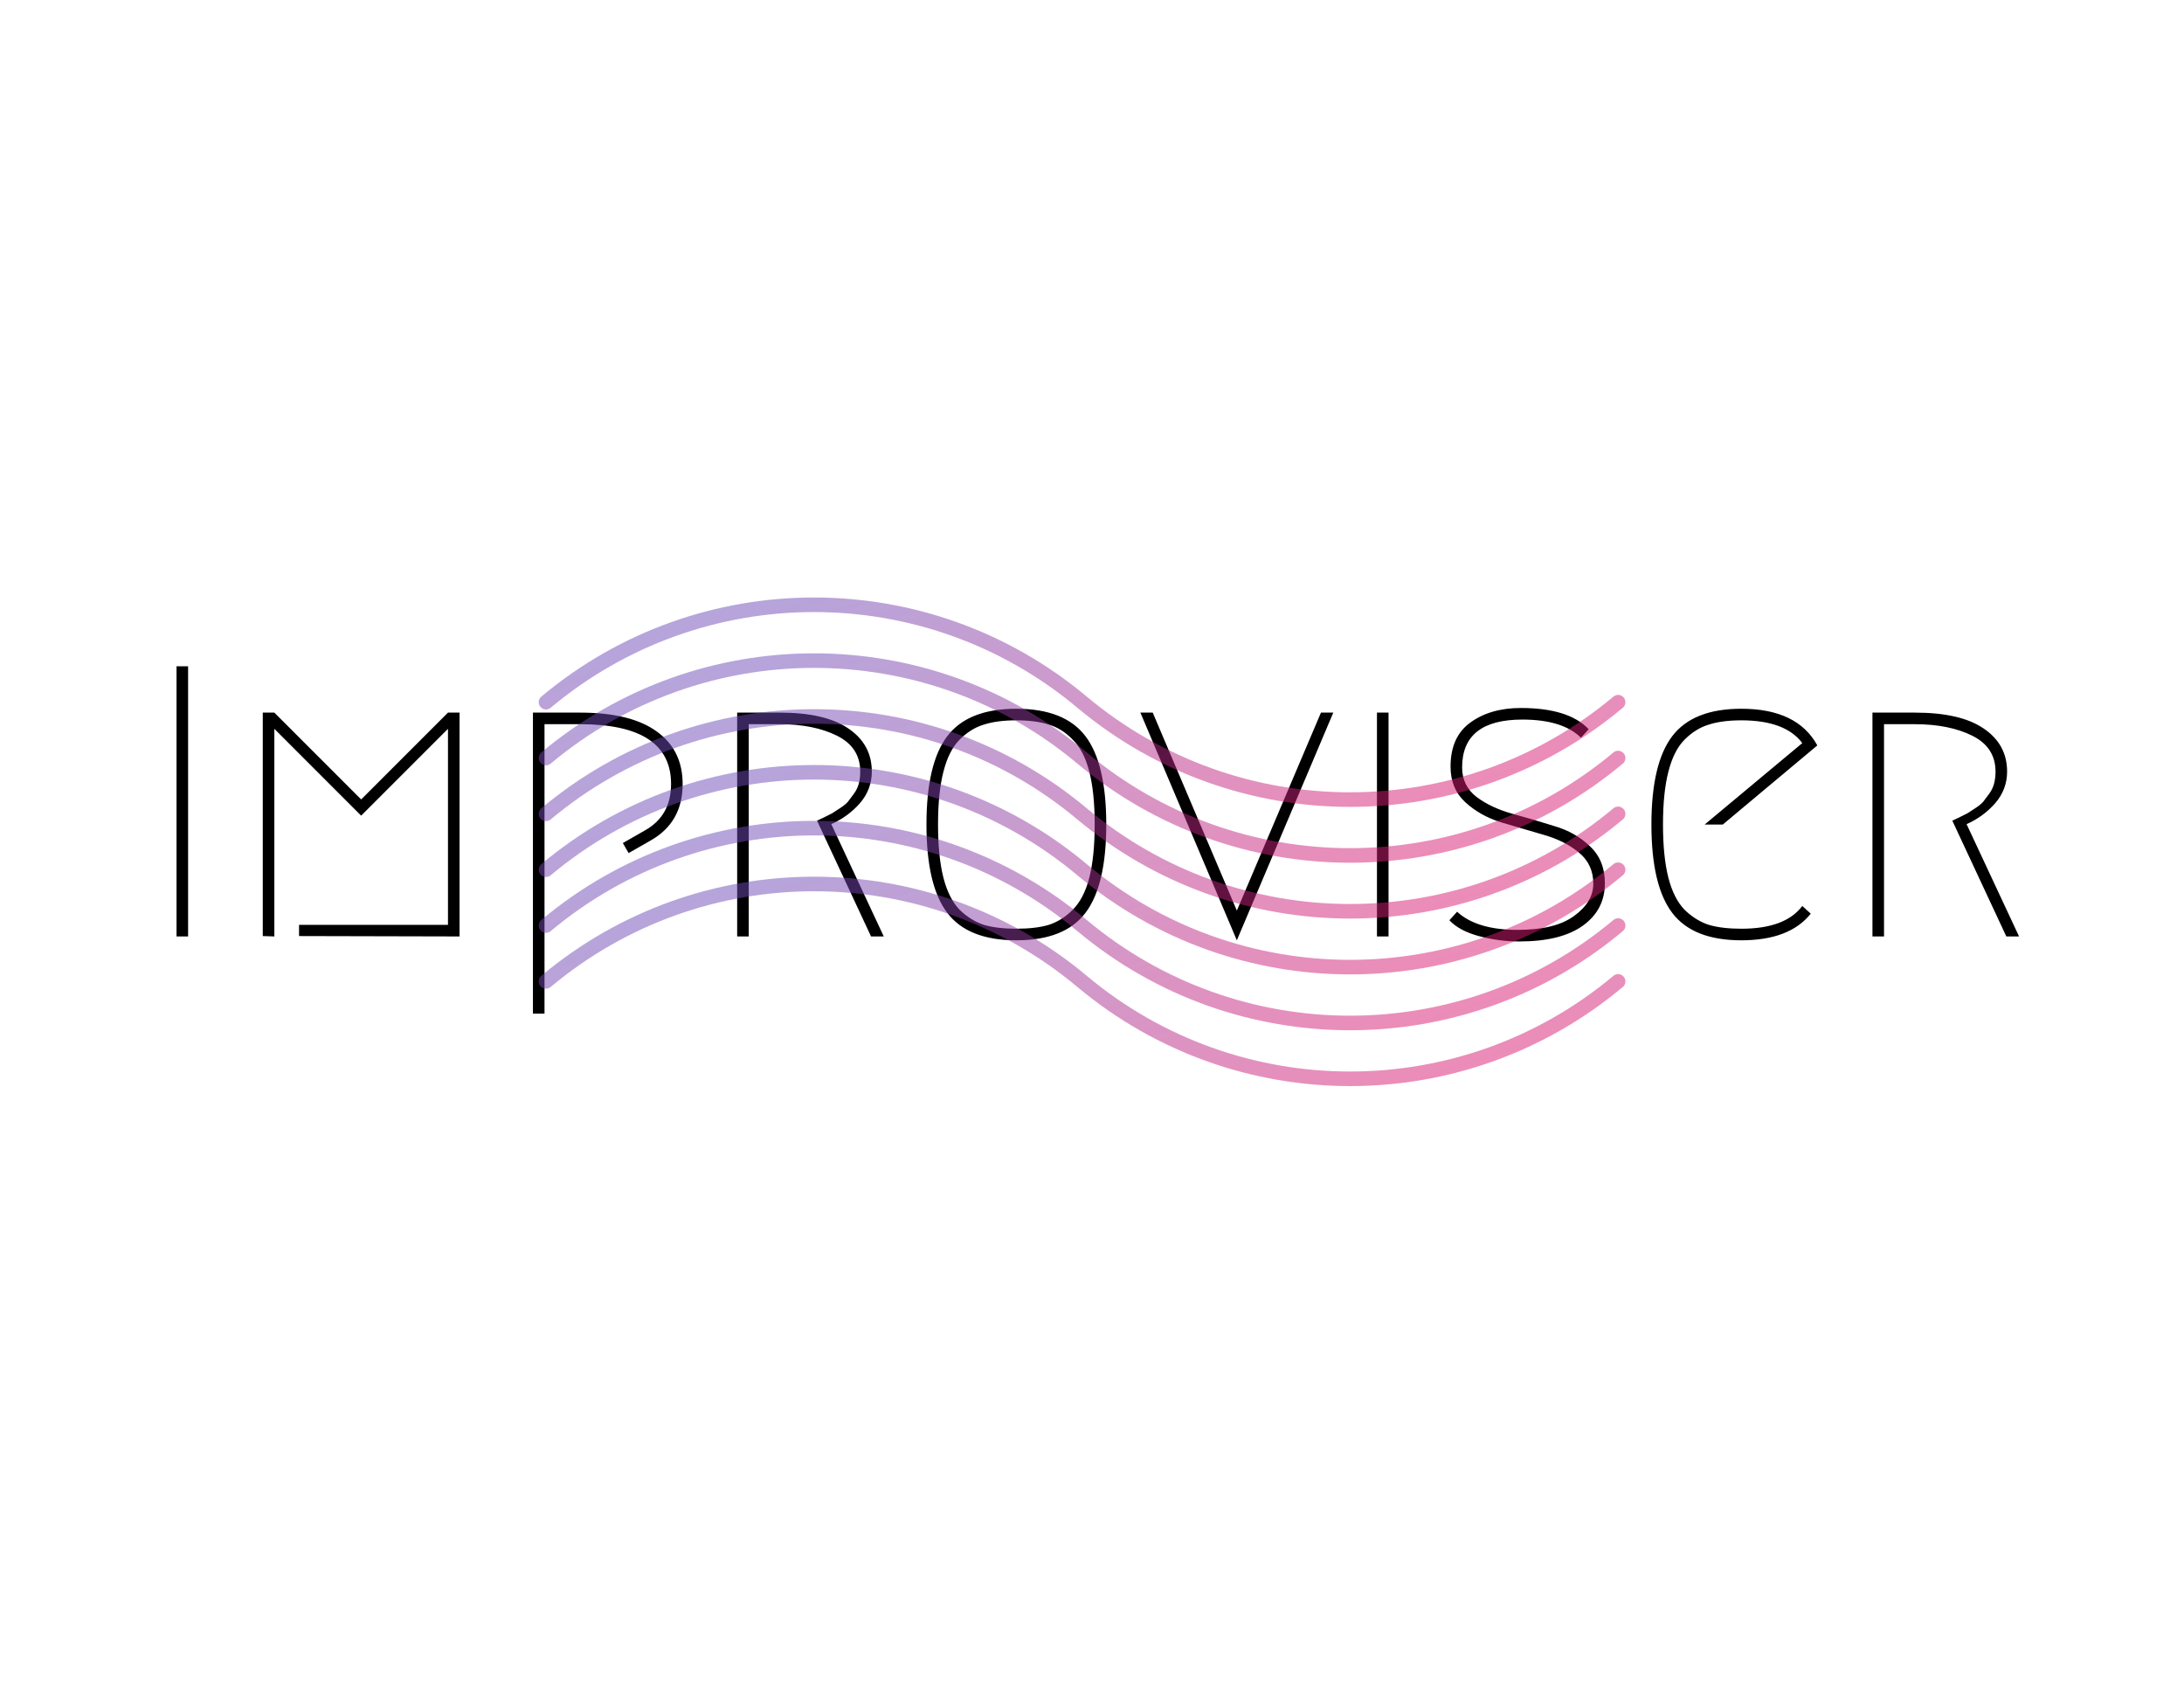 <svg width="300" height="231" viewBox="0 0 300 231" fill="none" xmlns="http://www.w3.org/2000/svg">
<path d="M25.837 128.608H24.247V91.508H25.837V128.608ZM41.077 127.018H61.535V100.094L49.61 112.019L37.685 100.094V128.608L36.095 128.555V97.868H37.685L49.61 109.793L61.535 97.868H63.125V128.608L41.077 128.555V127.018ZM86.349 117.16L85.554 115.782L88.522 114.086C90.96 112.744 92.179 110.606 92.179 107.673C92.179 102.197 88.01 99.459 79.671 99.459H74.795V139.208H73.205V97.868H79.671C84.335 97.868 87.851 98.734 90.218 100.465C92.585 102.161 93.769 104.564 93.769 107.673C93.769 111.207 92.285 113.804 89.317 115.464L86.349 117.16ZM114.19 113.185L121.398 128.608H119.649L112.229 112.708C112.299 112.673 112.6 112.532 113.13 112.284C113.695 112.002 114.084 111.807 114.296 111.701C114.508 111.56 114.861 111.33 115.356 111.012C115.85 110.694 116.221 110.394 116.469 110.111C116.716 109.793 116.981 109.44 117.264 109.051C117.582 108.627 117.811 108.168 117.953 107.673C118.094 107.143 118.165 106.578 118.165 105.977C118.165 103.751 117.105 102.108 114.985 101.048C112.865 99.989 110.232 99.459 107.088 99.459H102.848V128.608H101.258V97.868H107.088C111.257 97.868 114.402 98.593 116.522 100.041C118.677 101.49 119.755 103.469 119.755 105.977C119.755 107.603 119.207 109.051 118.112 110.323C117.016 111.56 115.709 112.514 114.19 113.185ZM144.062 99.511C142.86 99.123 141.376 98.928 139.61 98.928C137.843 98.928 136.359 99.123 135.158 99.511C133.956 99.865 132.843 100.554 131.819 101.578C130.829 102.568 130.087 104.034 129.593 105.977C129.098 107.885 128.851 110.306 128.851 113.238C128.851 116.171 129.098 118.609 129.593 120.552C130.087 122.46 130.829 123.927 131.819 124.951C132.843 125.941 133.956 126.63 135.158 127.018C136.359 127.372 137.843 127.548 139.61 127.548C141.376 127.548 142.86 127.372 144.062 127.018C145.263 126.63 146.358 125.941 147.348 124.951C148.372 123.927 149.132 122.46 149.627 120.552C150.121 118.609 150.369 116.171 150.369 113.238C150.369 110.306 150.121 107.885 149.627 105.977C149.132 104.034 148.372 102.568 147.348 101.578C146.358 100.554 145.263 99.865 144.062 99.511ZM149.097 125.375C147.189 127.884 144.026 129.138 139.61 129.138C135.193 129.138 132.031 127.884 130.123 125.375C128.215 122.867 127.261 118.821 127.261 113.238C127.261 107.656 128.215 103.61 130.123 101.101C132.031 98.593 135.193 97.338 139.61 97.338C144.026 97.338 147.189 98.593 149.097 101.101C151.005 103.61 151.959 107.656 151.959 113.238C151.959 118.821 151.005 122.867 149.097 125.375ZM183.146 97.868L169.896 129.138L156.646 97.868H158.342L169.896 125.057L181.45 97.868H183.146ZM189.142 97.868H190.732V128.608H189.142V97.868ZM208.897 97.233C213.278 97.233 216.388 98.204 218.225 100.147L217.165 101.313C215.469 99.653 212.784 98.823 209.109 98.823C203.597 98.823 200.841 101.013 200.841 105.394C200.841 107.09 201.512 108.451 202.855 109.475C204.198 110.465 205.823 111.224 207.731 111.754C209.674 112.284 211.6 112.85 213.508 113.45C215.451 114.016 217.094 114.952 218.437 116.259C219.78 117.531 220.451 119.21 220.451 121.294C220.451 123.732 219.444 125.676 217.43 127.124C215.416 128.573 212.501 129.297 208.685 129.297C206.812 129.297 204.957 129.05 203.12 128.555C201.318 128.061 199.975 127.336 199.092 126.382L200.152 125.216C201.954 126.877 204.728 127.707 208.473 127.707C211.9 127.707 214.48 127.071 216.211 125.799C217.978 124.527 218.861 123.043 218.861 121.347C218.861 119.581 218.19 118.15 216.847 117.054C215.504 115.959 213.861 115.146 211.918 114.616C210.01 114.051 208.084 113.486 206.141 112.92C204.233 112.32 202.608 111.401 201.265 110.164C199.922 108.928 199.251 107.302 199.251 105.288C199.251 102.568 200.152 100.554 201.954 99.246C203.791 97.904 206.106 97.233 208.897 97.233ZM248.732 125.481C246.788 127.919 243.608 129.138 239.192 129.138C234.775 129.138 231.613 127.884 229.705 125.375C227.797 122.867 226.843 118.821 226.843 113.238C226.843 107.656 227.797 103.61 229.705 101.101C231.613 98.593 234.775 97.338 239.192 97.338C244.315 97.338 247.795 99.017 249.633 102.373L236.648 113.238H234.157L247.566 102.055C246.011 99.971 243.22 98.928 239.192 98.928C237.425 98.928 235.941 99.123 234.74 99.511C233.538 99.865 232.425 100.554 231.401 101.578C230.411 102.568 229.669 104.034 229.175 105.977C228.68 107.885 228.433 110.306 228.433 113.238C228.433 116.171 228.68 118.609 229.175 120.552C229.669 122.46 230.411 123.927 231.401 124.951C232.425 125.941 233.538 126.63 234.74 127.018C235.941 127.372 237.425 127.548 239.192 127.548C243.22 127.548 246.011 126.506 247.566 124.421L248.732 125.481ZM270.136 113.185L277.344 128.608H275.595L268.175 112.708C268.246 112.673 268.546 112.532 269.076 112.284C269.641 112.002 270.03 111.807 270.242 111.701C270.454 111.56 270.807 111.33 271.302 111.012C271.797 110.694 272.168 110.394 272.415 110.111C272.662 109.793 272.927 109.44 273.21 109.051C273.528 108.627 273.758 108.168 273.899 107.673C274.04 107.143 274.111 106.578 274.111 105.977C274.111 103.751 273.051 102.108 270.931 101.048C268.811 99.989 266.179 99.459 263.034 99.459H258.794V128.608H257.204V97.868H263.034C267.203 97.868 270.348 98.593 272.468 100.041C274.623 101.49 275.701 103.469 275.701 105.977C275.701 107.603 275.153 109.051 274.058 110.323C272.963 111.56 271.655 112.514 270.136 113.185Z" fill="black"/>
<path d="M75 111.774V111.774C96.304 93.936 127.331 93.936 148.635 111.774V111.774V111.774C169.939 129.612 200.966 129.612 222.27 111.774V111.774" stroke="url(#paint0_linear_5_8)" stroke-opacity="0.5" stroke-width="2" stroke-linecap="round" stroke-linejoin="round"/>
<path d="M75 104.105V104.105C96.304 86.267 127.331 86.267 148.635 104.105V104.105V104.105C169.939 121.943 200.966 121.943 222.27 104.105V104.105" stroke="url(#paint1_linear_5_8)" stroke-opacity="0.5" stroke-width="2" stroke-linecap="round" stroke-linejoin="round"/>
<path d="M75 96.436V96.436C96.304 78.598 127.331 78.598 148.635 96.436V96.436V96.436C169.939 114.274 200.966 114.274 222.27 96.436V96.436" stroke="url(#paint2_linear_5_8)" stroke-opacity="0.5" stroke-width="2" stroke-linecap="round" stroke-linejoin="round"/>
<path d="M75 119.443V119.443C96.304 101.605 127.331 101.605 148.635 119.443V119.443V119.443C169.939 137.281 200.966 137.281 222.27 119.443V119.443" stroke="url(#paint3_linear_5_8)" stroke-opacity="0.5" stroke-width="2" stroke-linecap="round" stroke-linejoin="round"/>
<path d="M75 127.112V127.112C96.304 109.274 127.331 109.274 148.635 127.112V127.112V127.112C169.939 144.95 200.966 144.95 222.27 127.112V127.112" stroke="url(#paint4_linear_5_8)" stroke-opacity="0.5" stroke-width="2" stroke-linecap="round" stroke-linejoin="round"/>
<path d="M75 134.781V134.781C96.304 116.943 127.331 116.943 148.635 134.781V134.781V134.781C169.939 152.619 200.966 152.619 222.27 134.781V134.781" stroke="url(#paint5_linear_5_8)" stroke-opacity="0.5" stroke-width="2" stroke-linecap="round" stroke-linejoin="round"/>
<defs>
<linearGradient id="paint0_linear_5_8" x1="58.213" y1="69.103" x2="92.009" y2="172.769" gradientUnits="userSpaceOnUse">
<stop offset="0.007" stop-color="#1C6FEC"/>
<stop offset="1" stop-color="#F30F61"/>
</linearGradient>
<linearGradient id="paint1_linear_5_8" x1="58.213" y1="61.433" x2="92.009" y2="165.099" gradientUnits="userSpaceOnUse">
<stop offset="0.007" stop-color="#1C6FEC"/>
<stop offset="1" stop-color="#F30F61"/>
</linearGradient>
<linearGradient id="paint2_linear_5_8" x1="58.213" y1="53.764" x2="92.009" y2="157.43" gradientUnits="userSpaceOnUse">
<stop offset="0.007" stop-color="#1C6FEC"/>
<stop offset="1" stop-color="#F30F61"/>
</linearGradient>
<linearGradient id="paint3_linear_5_8" x1="58.213" y1="76.772" x2="92.009" y2="180.438" gradientUnits="userSpaceOnUse">
<stop offset="0.007" stop-color="#1C6FEC"/>
<stop offset="1" stop-color="#F30F61"/>
</linearGradient>
<linearGradient id="paint4_linear_5_8" x1="58.213" y1="84.441" x2="92.009" y2="188.107" gradientUnits="userSpaceOnUse">
<stop offset="0.007" stop-color="#1C6FEC"/>
<stop offset="1" stop-color="#F30F61"/>
</linearGradient>
<linearGradient id="paint5_linear_5_8" x1="58.213" y1="92.11" x2="92.009" y2="195.776" gradientUnits="userSpaceOnUse">
<stop offset="0.007" stop-color="#1C6FEC"/>
<stop offset="1" stop-color="#F30F61"/>
</linearGradient>
</defs>
</svg>
